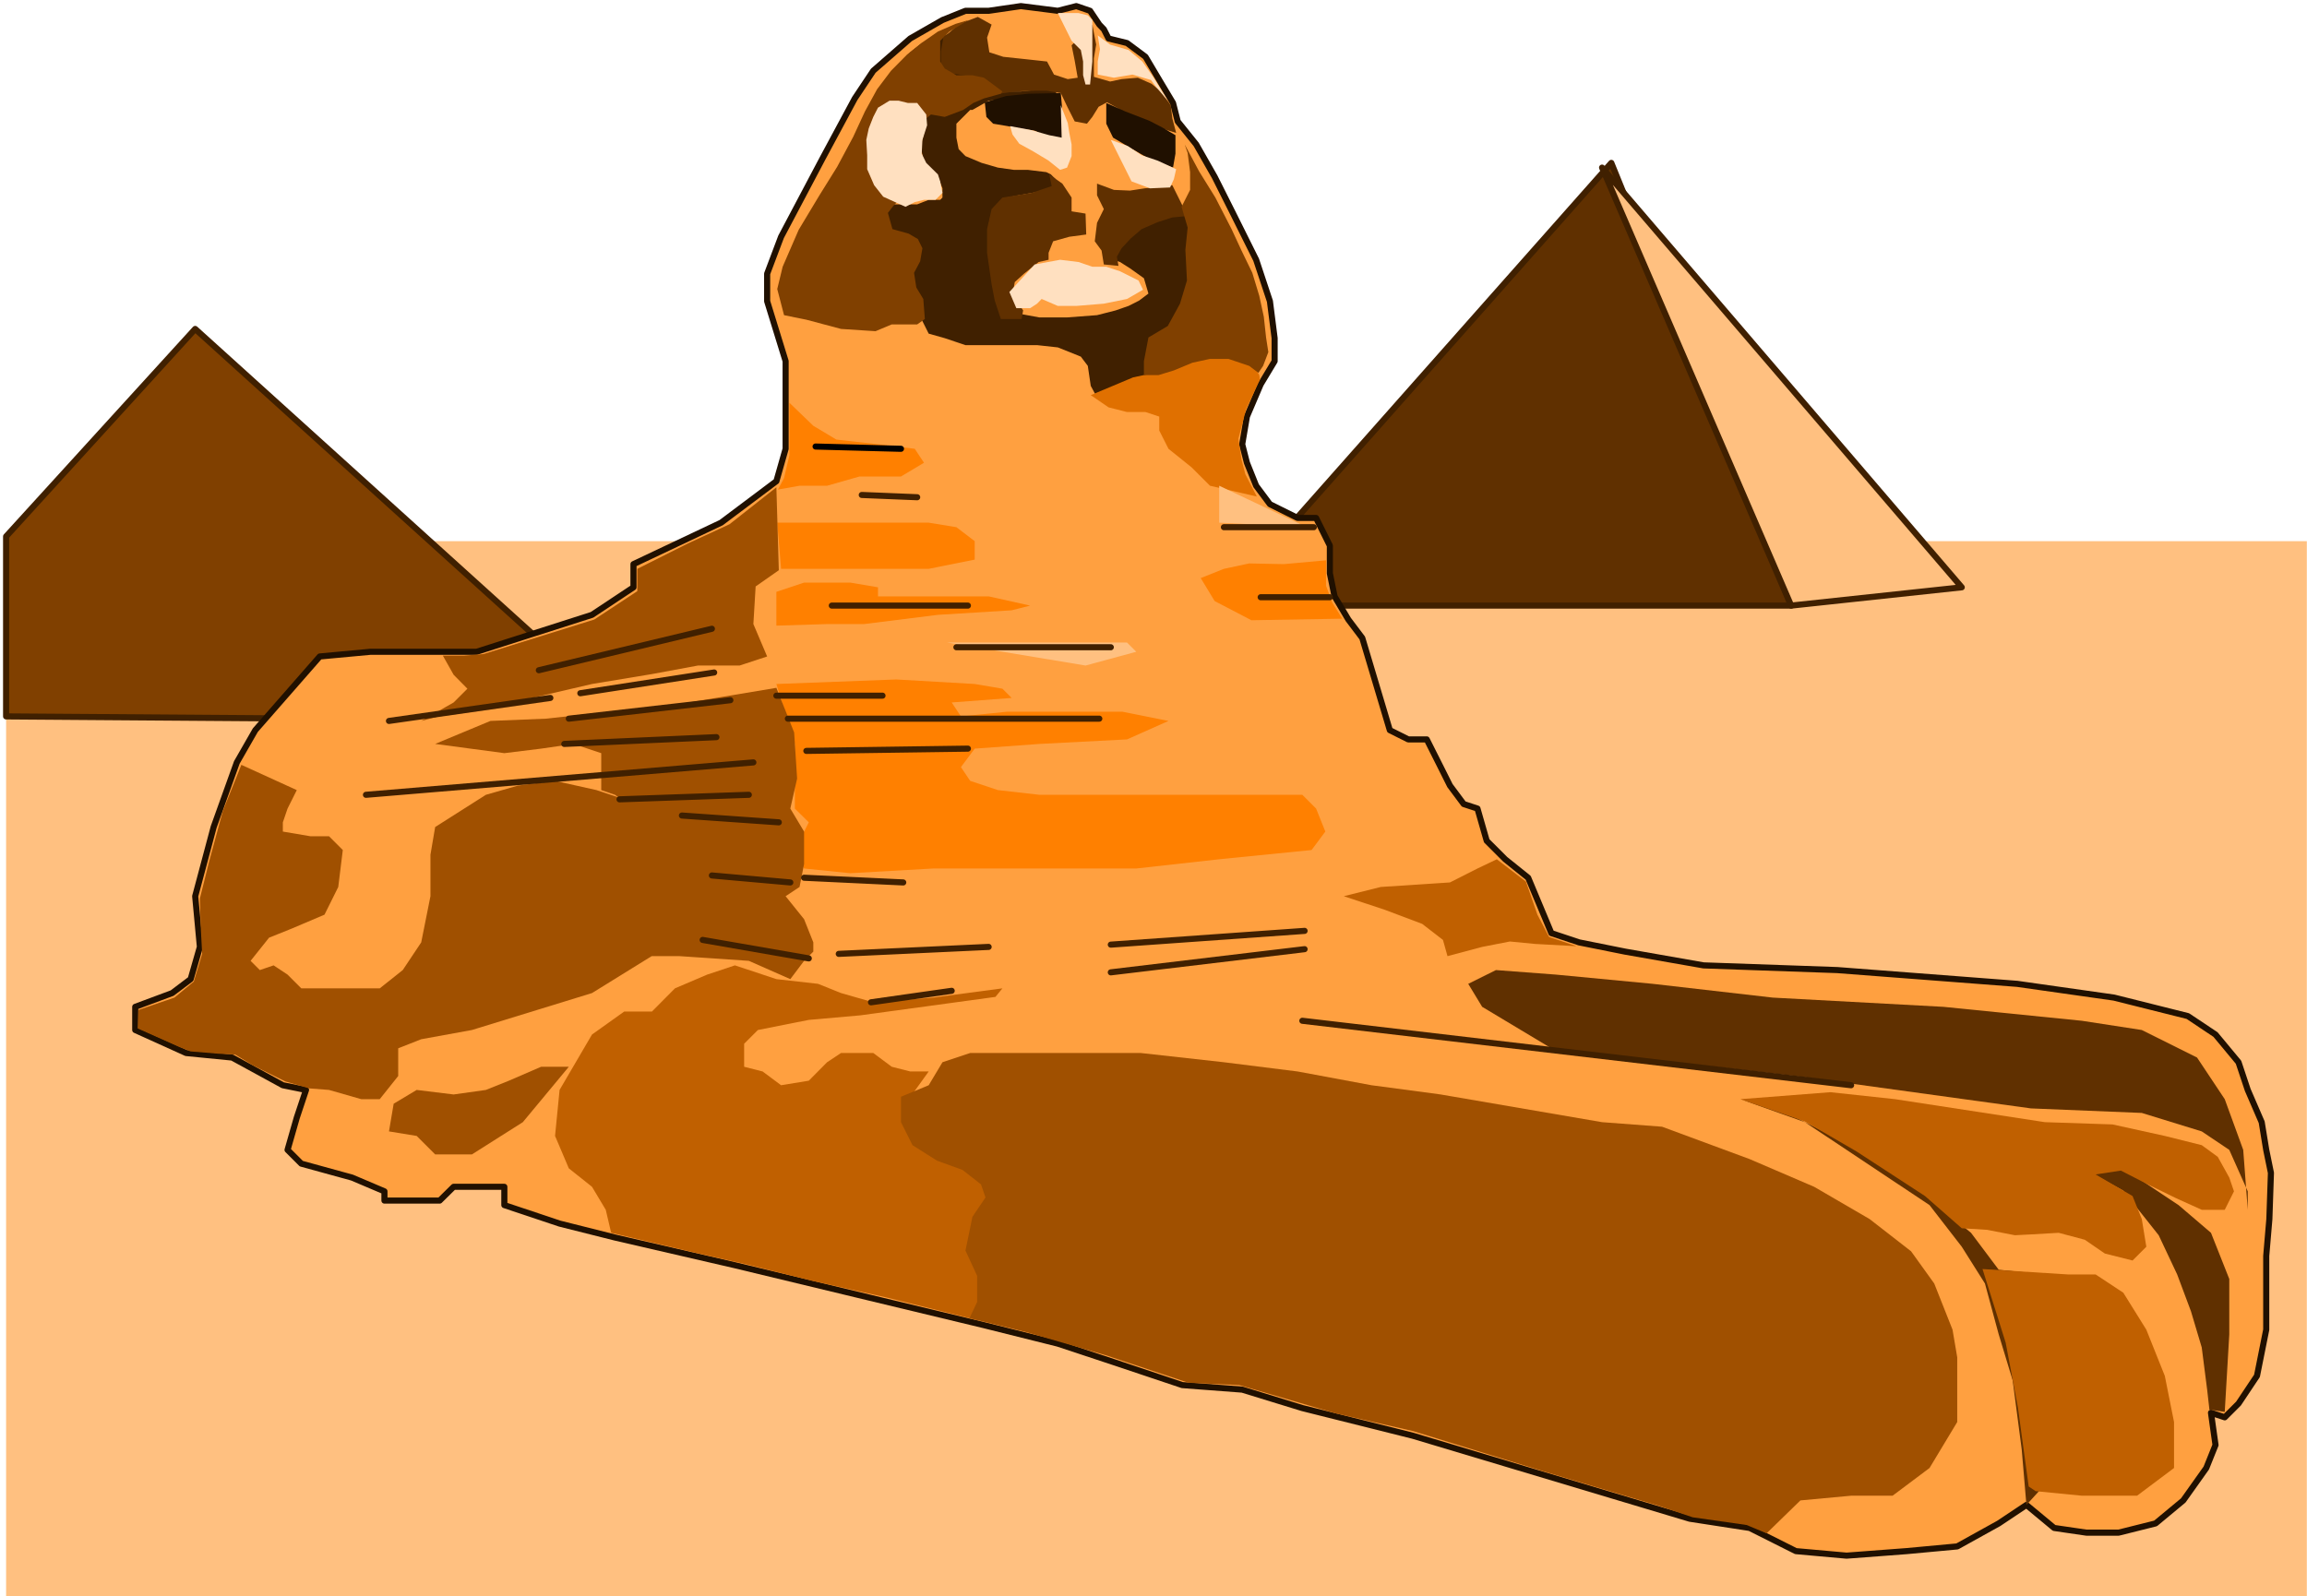 <?xml version="1.0" encoding="UTF-8" standalone="no"?>
<svg
   xmlns:ooo="http://xml.openoffice.org/svg/export"
   xmlns:dc="http://purl.org/dc/elements/1.1/"
   xmlns:cc="http://creativecommons.org/ns#"
   xmlns:rdf="http://www.w3.org/1999/02/22-rdf-syntax-ns#"
   xmlns:svg="http://www.w3.org/2000/svg"
   xmlns="http://www.w3.org/2000/svg"
   xmlns:sodipodi="http://sodipodi.sourceforge.net/DTD/sodipodi-0.dtd"
   xmlns:inkscape="http://www.inkscape.org/namespaces/inkscape"
   version="1.2"
   width="132.38mm"
   height="91.63mm"
   viewBox="0 0 13238 9163"
   preserveAspectRatio="xMidYMid"
   xml:space="preserve"
   id="svg207"
   sodipodi:docname="gratsphi.svg"
   style="fill-rule:evenodd;stroke-width:28.222;stroke-linejoin:round"
   inkscape:version="0.92.5 (2060ec1f9f, 2020-04-08)"><sodipodi:namedview
   pagecolor="#ffffff"
   bordercolor="#666666"
   borderopacity="1"
   objecttolerance="10"
   gridtolerance="10"
   guidetolerance="10"
   inkscape:pageopacity="0"
   inkscape:pageshadow="2"
   inkscape:window-width="664"
   inkscape:window-height="487"
   id="namedview209"
   showgrid="false"
   inkscape:zoom="0.2102413"
   inkscape:cx="250.16693"
   inkscape:cy="173.14016"
   inkscape:window-x="0"
   inkscape:window-y="0"
   inkscape:window-maximized="0"
   inkscape:current-layer="svg207" />
 <defs
   class="ClipPathGroup"
   id="defs8">
  <clipPath
   id="presentation_clip_path"
   clipPathUnits="userSpaceOnUse">
   <rect
   x="0"
   y="0"
   width="21000"
   height="29700"
   id="rect2" />
  </clipPath>
  <clipPath
   id="presentation_clip_path_shrink"
   clipPathUnits="userSpaceOnUse">
   <rect
   x="21"
   y="29"
   width="20958"
   height="29641"
   id="rect5" />
  </clipPath>
 </defs>
 <defs
   class="TextShapeIndex"
   id="defs12">
  <g
   ooo:slide="id1"
   ooo:id-list="id3"
   id="g10" />
 </defs>
 <defs
   class="EmbeddedBulletChars"
   id="defs44">
  <g
   id="bullet-char-template-57356"
   transform="matrix(4.8828125e-4,0,0,-4.8828125e-4,0,0)">
   <path
   d="M 580,1141 1163,571 580,0 -4,571 Z"
   id="path14"
   inkscape:connector-curvature="0" />
  </g>
  <g
   id="bullet-char-template-57354"
   transform="matrix(4.8828125e-4,0,0,-4.8828125e-4,0,0)">
   <path
   d="M 8,1128 H 1137 V 0 H 8 Z"
   id="path17"
   inkscape:connector-curvature="0" />
  </g>
  <g
   id="bullet-char-template-10146"
   transform="matrix(4.8828125e-4,0,0,-4.8828125e-4,0,0)">
   <path
   d="M 174,0 602,739 174,1481 1456,739 Z M 1358,739 309,1346 659,739 Z"
   id="path20"
   inkscape:connector-curvature="0" />
  </g>
  <g
   id="bullet-char-template-10132"
   transform="matrix(4.8828125e-4,0,0,-4.8828125e-4,0,0)">
   <path
   d="M 2015,739 1276,0 H 717 l 543,543 H 174 v 393 h 1086 l -543,545 h 557 z"
   id="path23"
   inkscape:connector-curvature="0" />
  </g>
  <g
   id="bullet-char-template-10007"
   transform="matrix(4.8828125e-4,0,0,-4.8828125e-4,0,0)">
   <path
   d="m 0,-2 c -7,16 -16,29 -25,39 l 381,530 c -94,256 -141,385 -141,387 0,25 13,38 40,38 9,0 21,-2 34,-5 21,4 42,12 65,25 l 27,-13 111,-251 280,301 64,-25 24,25 c 21,-10 41,-24 62,-43 C 886,937 835,863 770,784 769,783 710,716 594,584 L 774,223 c 0,-27 -21,-55 -63,-84 l 16,-20 C 717,90 699,76 672,76 641,76 570,178 457,381 L 164,-76 c -22,-34 -53,-51 -92,-51 -42,0 -63,17 -64,51 -7,9 -10,24 -10,44 0,9 1,19 2,30 z"
   id="path26"
   inkscape:connector-curvature="0" />
  </g>
  <g
   id="bullet-char-template-10004"
   transform="matrix(4.8828125e-4,0,0,-4.8828125e-4,0,0)">
   <path
   d="M 285,-33 C 182,-33 111,30 74,156 52,228 41,333 41,471 c 0,78 14,145 41,201 34,71 87,106 158,106 53,0 88,-31 106,-94 l 23,-176 c 8,-64 28,-97 59,-98 l 735,706 c 11,11 33,17 66,17 42,0 63,-15 63,-46 V 965 c 0,-36 -10,-64 -30,-84 L 442,47 C 390,-6 338,-33 285,-33 Z"
   id="path29"
   inkscape:connector-curvature="0" />
  </g>
  <g
   id="bullet-char-template-9679"
   transform="matrix(4.8828125e-4,0,0,-4.8828125e-4,0,0)">
   <path
   d="M 813,0 C 632,0 489,54 383,161 276,268 223,411 223,592 c 0,181 53,324 160,431 106,107 249,161 430,161 179,0 323,-54 432,-161 108,-107 162,-251 162,-431 0,-180 -54,-324 -162,-431 C 1136,54 992,0 813,0 Z"
   id="path32"
   inkscape:connector-curvature="0" />
  </g>
  <g
   id="bullet-char-template-8226"
   transform="matrix(4.8828125e-4,0,0,-4.8828125e-4,0,0)">
   <path
   d="m 346,457 c -73,0 -137,26 -191,78 -54,51 -81,114 -81,188 0,73 27,136 81,188 54,52 118,78 191,78 73,0 134,-26 185,-79 51,-51 77,-114 77,-187 0,-75 -25,-137 -76,-188 -50,-52 -112,-78 -186,-78 z"
   id="path35"
   inkscape:connector-curvature="0" />
  </g>
  <g
   id="bullet-char-template-8211"
   transform="matrix(4.8828125e-4,0,0,-4.8828125e-4,0,0)">
   <path
   d="M -4,459 H 1135 V 606 H -4 Z"
   id="path38"
   inkscape:connector-curvature="0" />
  </g>
  <g
   id="bullet-char-template-61548"
   transform="matrix(4.8828125e-4,0,0,-4.8828125e-4,0,0)">
   <path
   d="m 173,740 c 0,163 58,303 173,419 116,115 255,173 419,173 163,0 302,-58 418,-173 116,-116 174,-256 174,-419 0,-163 -58,-303 -174,-418 C 1067,206 928,148 765,148 601,148 462,206 346,322 231,437 173,577 173,740 Z"
   id="path41"
   inkscape:connector-curvature="0" />
  </g>
 </defs>
 <g
   id="g49"
   transform="translate(-3881,-10268)">
  <g
   id="id2"
   class="Master_Slide">
   <g
   id="bg-id2"
   class="Background" />
   <g
   id="bo-id2"
   class="BackgroundObjects" />
  </g>
 </g>
 <g
   class="SlideGroup"
   id="g205"
   transform="translate(-3881,-10268)">
  <g
   id="g203">
   <g
   id="container-id1">
    <g
   id="id1"
   class="Slide"
   clip-path="url(#presentation_clip_path)">
     <g
   class="Page"
   id="g199">
      <g
   class="Graphic"
   id="g197">
       <g
   id="id3">
        <rect
   class="BoundingBox"
   x="3881"
   y="10268"
   width="13238"
   height="9163"
   id="rect51"
   style="fill:none;stroke:none" />
        <defs
   id="defs56">
         <clipPath
   id="clip_path_1"
   clipPathUnits="userSpaceOnUse">
          <path
   d="m 3881,10268 h 13237 v 9162 H 3881 Z"
   id="path53"
   inkscape:connector-curvature="0" />
         </clipPath>
        </defs>
        <g
   clip-path="url(#clip_path_1)"
   id="g194">
         <path
   d="M 17119,13374 H 3916 v 6057 h 13203 z"
   id="path58"
   inkscape:connector-curvature="0"
   style="fill:#ffc080;stroke:none" />
         <path
   d="m 3916,14380 v -1033 l 1085,-1191 2488,2250 z"
   id="path60"
   inkscape:connector-curvature="0"
   style="fill:#804000;stroke:none" />
         <path
   d="m 3916,14380 v -1033 l 1085,-1191 2488,2250 z"
   id="path62"
   inkscape:connector-curvature="0"
   style="fill:none;stroke:#402000;stroke-width:35;stroke-linecap:round;stroke-linejoin:round" />
         <path
   d="m 13127,11203 -2250,2541 h 3282 z"
   id="path64"
   inkscape:connector-curvature="0"
   style="fill:#603000;stroke:none" />
         <path
   d="m 13127,11203 -2250,2541 h 3282 z"
   id="path66"
   inkscape:connector-curvature="0"
   style="fill:none;stroke:#402000;stroke-width:35;stroke-linecap:round;stroke-linejoin:round" />
         <path
   d="m 13074,11230 1085,2514 979,-105 z"
   id="path68"
   inkscape:connector-curvature="0"
   style="fill:#ffc080;stroke:none" />
         <path
   d="m 13074,11230 1085,2514 979,-105 z"
   id="path70"
   inkscape:connector-curvature="0"
   style="fill:none;stroke:#402000;stroke-width:35;stroke-linecap:round;stroke-linejoin:round" />
         <path
   d="m 4657,16180 v -133 l 212,-79 106,-80 53,-185 -27,-291 106,-397 133,-371 106,-185 370,-423 291,-27 h 609 l 662,-212 238,-158 v -133 l 503,-238 317,-238 53,-186 v -211 -292 l -106,-344 v -158 l 80,-212 238,-450 185,-344 106,-159 212,-185 185,-106 132,-53 h 133 l 185,-27 212,27 106,-27 79,27 53,79 26,27 27,53 106,26 106,79 79,133 79,132 27,106 106,132 106,186 106,211 132,265 79,238 27,212 v 132 l -80,133 -79,185 -27,159 27,106 53,132 79,106 159,79 h 106 l 79,159 v 159 l 27,132 79,133 80,106 158,529 106,53 h 106 l 80,159 53,106 79,106 79,26 53,185 106,106 132,106 133,318 159,53 264,53 450,79 768,27 1032,79 556,79 423,106 159,106 132,159 53,159 80,185 26,159 27,132 -9,265 -18,212 v 158 265 l -53,265 -106,159 -79,79 -79,-26 26,185 -53,132 -132,186 -159,132 -212,53 h -185 l -185,-27 -159,-132 -159,106 -238,132 -291,27 -344,26 -291,-26 -265,-133 -344,-53 -1588,-476 -635,-159 -345,-106 -344,-26 -397,-133 -317,-105 -424,-106 -661,-159 -768,-185 -688,-159 -318,-80 -317,-106 v -105 h -159 -132 l -80,79 h -212 -105 v -53 l -186,-79 -291,-80 -79,-79 53,-185 53,-159 -133,-27 -291,-159 -264,-26 z"
   id="path72"
   inkscape:connector-curvature="0"
   style="fill:#ffa040;stroke:none" />
         <path
   d="m 4657,16180 v -133 l 212,-79 106,-80 53,-185 -27,-291 106,-397 133,-371 106,-185 370,-423 291,-27 h 609 l 662,-212 238,-158 v -133 l 503,-238 317,-238 53,-186 v -211 -292 l -106,-344 v -158 l 80,-212 238,-450 185,-344 106,-159 212,-185 185,-106 132,-53 h 133 l 185,-27 212,27 106,-27 79,27 53,79 26,27 27,53 106,26 106,79 79,133 79,132 27,106 106,132 106,186 106,211 132,265 79,238 27,212 v 132 l -80,133 -79,185 -27,159 27,106 53,132 79,106 159,79 h 106 l 79,159 v 159 l 27,132 79,133 80,106 158,529 106,53 h 106 l 80,159 53,106 79,106 79,26 53,185 106,106 132,106 133,318 159,53 264,53 450,79 768,27 1032,79 556,79 423,106 159,106 132,159 53,159 80,185 26,159 27,132 -9,265 -18,212 v 158 265 l -53,265 -106,159 -79,79 -79,-26 26,185 -53,132 -132,186 -159,132 -212,53 h -185 l -185,-27 -159,-132 -159,106 -238,132 -291,27 -344,26 -291,-26 -265,-133 -344,-53 -1588,-476 -635,-159 -345,-106 -344,-26 -397,-133 -317,-105 -424,-106 -661,-159 -768,-185 -688,-159 -318,-80 -317,-106 v -105 h -159 -132 l -80,79 h -212 -105 v -53 l -186,-79 -291,-80 -79,-79 53,-185 53,-159 -133,-27 -291,-159 -264,-26 z"
   id="path74"
   inkscape:connector-curvature="0"
   style="fill:none;stroke:#201000;stroke-width:35;stroke-linecap:round;stroke-linejoin:round" />
         <path
   d="m 10692,11494 31,93 -13,128 4,146 -57,172 -67,110 -92,66 -27,66 v 102 57 l -189,53 -111,53 -31,-57 -17,-115 -40,-53 -132,-53 -119,-13 h -119 -159 -133 l -119,-40 -92,-26 -40,-80 v -79 l -40,-80 -26,-105 40,-67 13,-92 -53,-53 -80,-13 -26,-14 -40,-66 v -66 l 27,-27 h 79 80 l 66,-26 h 66 l 13,-13 v -53 l -26,-66 -40,-40 -40,-40 -13,-66 v -53 l 13,-53 13,-66 -13,-53 -26,-26 -53,-27 -66,-26 -40,13 -79,13 13,-53 26,-79 66,-66 80,-93 66,-53 93,-26 119,-53 66,-27 -40,53 -66,53 -26,40 -14,53 27,26 53,13 79,14 106,26 53,27 26,26 14,53 h 79 l 119,-13 80,13 26,53 -93,-13 h -92 -119 l -106,13 -93,53 h -13 l -53,53 -26,26 v 80 l 13,66 39,40 93,39 93,27 92,13 h 80 l 106,13 26,13 27,27 -14,53 -119,26 -79,14 -66,13 -53,39 -40,67 -13,53 v 92 l 13,133 35,167 40,71 62,40 141,26 h 159 l 172,-13 106,-27 75,-26 61,-31 53,-40 -26,-88 -80,-57 -57,-36 -40,-13 14,-53 79,-79 66,-66 93,-40 z"
   id="path76"
   inkscape:connector-curvature="0"
   style="fill:#402000;stroke:none" />
         <path
   d="m 8411,12580 137,132 132,79 239,27 211,26 53,80 -132,79 h -238 l -186,53 h -158 l -124,22 35,-66 31,-132 v -155 z"
   id="path78"
   inkscape:connector-curvature="0"
   style="fill:#ff8000;stroke:none" />
         <path
   d="m 8341,13268 h 339 530 l 159,26 105,80 v 106 l -264,53 h -397 -106 -53 -53 -53 -185 z"
   id="path80"
   inkscape:connector-curvature="0"
   style="fill:#ff8000;stroke:none" />
         <path
   d="m 8336,13665 159,-53 h 265 l 159,27 v 52 h 264 371 l 238,53 -106,27 -423,26 -424,53 h -212 l -291,9 z"
   id="path82"
   inkscape:connector-curvature="0"
   style="fill:#ff8000;stroke:none" />
         <path
   d="m 8336,14194 688,-26 450,26 159,27 53,53 -344,26 53,80 265,-27 h 397 264 l 265,53 -238,106 -503,26 -371,27 -79,106 53,79 159,53 238,27 h 344 609 556 l 79,79 53,132 -79,106 -530,53 -476,53 h -80 -53 -397 -635 l -476,27 -265,-27 -53,-106 80,-159 -80,-79 v -79 -106 -186 z"
   id="path84"
   inkscape:connector-curvature="0"
   style="fill:#ff8000;stroke:none" />
         <path
   d="m 11490,13484 -242,22 -199,-4 -145,31 -133,53 80,132 211,110 521,-9 -57,-92 -36,-97 z"
   id="path86"
   inkscape:connector-curvature="0"
   style="fill:#ff8000;stroke:none" />
         <path
   d="m 15509,18906 -27,-318 -52,-397 -80,-264 -79,-292 -133,-211 -185,-239 -476,-317 -239,-159 -370,-132 265,79 423,212 344,238 291,238 159,212 265,27 106,264 79,424 -26,344 z"
   id="path88"
   inkscape:connector-curvature="0"
   style="fill:#603000;stroke:none" />
         <path
   d="m 12783,16285 1403,159 1349,186 636,26 344,106 158,106 106,238 v 106 l -26,-344 -106,-291 -159,-239 -317,-158 -344,-53 -794,-80 -980,-53 -688,-79 -556,-53 -344,-26 -159,79 80,132 z"
   id="path90"
   inkscape:connector-curvature="0"
   style="fill:#603000;stroke:none" />
         <path
   d="m 16647,18372 -88,-13 -13,-115 -31,-242 -62,-208 -79,-211 -106,-225 -203,-256 -186,-102 186,-26 317,211 186,159 105,265 v 318 z"
   id="path92"
   inkscape:connector-curvature="0"
   style="fill:#603000;stroke:none" />
         <path
   d="m 9496,17847 -529,-132 -432,-97 -371,-93 -291,-66 -485,-115 -31,-132 -79,-132 -133,-106 -79,-186 26,-264 186,-318 185,-132 h 159 l 132,-133 185,-79 159,-53 238,79 239,27 132,53 185,53 344,-27 397,-53 -40,49 -776,106 -295,26 -292,58 -79,79 v 132 l 106,27 106,79 159,-26 105,-106 80,-53 h 185 l 106,79 106,27 h 106 l -133,185 80,212 106,79 185,80 132,132 -79,132 -53,133 v 106 l 79,132 z"
   id="path94"
   inkscape:connector-curvature="0"
   style="fill:#c06000;stroke:none" />
         <path
   d="m 7145,16391 h -159 l -185,80 -132,53 -185,26 -212,-26 -132,79 -27,159 159,26 106,106 h 211 l 292,-185 z"
   id="path96"
   inkscape:connector-curvature="0"
   style="fill:#a05000;stroke:none" />
         <path
   d="m 15257,17552 490,31 h 159 l 159,105 132,212 106,265 53,265 v 264 l -212,159 h -317 l -265,-26 -40,-27 -62,-454 -70,-371 z"
   id="path98"
   inkscape:connector-curvature="0"
   style="fill:#c06000;stroke:none" />
         <path
   d="m 5266,14658 -106,264 -79,291 -53,212 4,146 9,172 -48,159 -111,92 -207,71 -4,106 119,53 119,53 66,26 159,13 97,5 101,62 186,92 136,40 115,9 185,53 h 106 l 106,-133 v -159 l 132,-52 291,-53 689,-212 357,-221 -93,-119 93,-119 40,-573 -212,-80 -159,-53 -238,-53 -212,27 -185,53 -291,185 -27,159 v 238 l -53,265 -106,159 -132,105 h -159 -185 -106 l -79,-79 -80,-53 -79,27 -53,-53 106,-133 132,-53 186,-79 79,-159 26,-212 -79,-79 h -106 l -159,-27 v -53 l 27,-79 53,-106 z"
   id="path100"
   inkscape:connector-curvature="0"
   style="fill:#a05000;stroke:none" />
         <path
   d="m 12470,15200 -111,53 -158,80 -397,26 -212,53 238,79 212,80 119,92 26,93 199,-53 159,-31 145,14 238,13 -158,-53 -67,-128 -66,-190 z"
   id="path102"
   inkscape:connector-curvature="0"
   style="fill:#c06000;stroke:none" />
         <path
   d="m 8336,13065 14,476 -133,93 -13,216 79,186 -158,52 h -239 l -264,49 -344,57 -344,80 -331,53 -305,79 186,-106 79,-79 -79,-80 -62,-110 h 123 l 111,-9 635,-198 247,-163 v -128 l 291,-146 238,-110 z"
   id="path104"
   inkscape:connector-curvature="0"
   style="fill:#a05000;stroke:none" />
         <path
   d="m 13594,18977 309,44 115,48 194,-189 291,-27 h 238 l 212,-159 159,-264 v -371 l -27,-159 -105,-265 -133,-185 -238,-185 -318,-185 -370,-159 -503,-186 -344,-26 -926,-159 -397,-53 -424,-79 -423,-53 -477,-53 h -264 -477 -238 l -159,53 -79,132 -159,66 v 146 l 66,132 141,89 146,53 106,83 26,75 -75,111 -40,194 67,145 v 150 l -44,93 322,79 458,133 477,159 291,13 556,163 441,101 745,230 662,198 z"
   id="path106"
   inkscape:connector-curvature="0"
   style="fill:#a05000;stroke:none" />
         <path
   d="m 13868,16577 370,128 296,172 393,256 211,185 146,9 159,31 97,-5 154,-9 150,40 115,79 159,40 79,-79 -26,-159 -53,-132 -212,-124 145,-22 146,75 172,84 146,66 h 132 l 53,-106 -27,-79 -66,-119 -92,-67 -212,-53 -300,-66 -388,-13 -860,-132 -371,-40 z"
   id="path108"
   inkscape:connector-curvature="0"
   style="fill:#c06000;stroke:none" />
         <path
   d="m 11107,12421 -40,-71 -159,-35 h -132 l -128,49 -119,39 -146,31 -243,102 102,70 106,27 h 106 l 79,26 v 80 l 53,105 132,106 106,106 269,62 -66,-128 -22,-84 -18,-119 45,-172 79,-168 z"
   id="path110"
   inkscape:connector-curvature="0"
   style="fill:#e07000;stroke:none" />
         <path
   d="m 9902,11269 75,53 53,80 v 79 l 80,13 4,120 -97,13 -93,26 -26,66 v 40 l -57,13 -84,67 -53,48 -13,71 61,92 -9,49 h -119 l -35,-106 -18,-93 -26,-181 v -136 l 26,-115 62,-66 168,-27 115,-39 z"
   id="path112"
   inkscape:connector-curvature="0"
   style="fill:#603000;stroke:none" />
         <path
   d="m 9616,10806 92,-13 115,-4 h 66 l 79,13 40,84 40,79 70,13 31,-39 36,-58 48,-26 57,31 40,26 53,22 75,40 71,26 101,31 -22,-84 -9,-75 -57,-79 -53,-44 -79,-35 -93,8 -66,14 -93,-27 v -106 l 13,-79 -22,-115 -119,119 18,89 17,97 -57,8 -79,-26 -40,-75 -119,-13 -132,-14 -80,-26 -13,-84 26,-75 -79,-44 -106,40 -92,79 -14,80 v 83 l 44,40 89,13 92,14 z"
   id="path114"
   inkscape:connector-curvature="0"
   style="fill:#603000;stroke:none" />
         <path
   d="m 10608,11331 -159,18 -84,13 -92,-4 -97,-36 v 67 l 39,79 -39,79 -13,106 39,53 13,80 84,8 -9,-53 27,-48 53,-57 62,-53 92,-40 84,-27 88,-8 z"
   id="path116"
   inkscape:connector-curvature="0"
   style="fill:#603000;stroke:none" />
         <path
   d="m 9968,10802 14,159 13,110 -106,-18 -71,-35 -92,-13 -62,-13 -84,-14 -39,-39 -9,-84 123,-36 128,-13 z"
   id="path118"
   inkscape:connector-curvature="0"
   style="fill:#201000;stroke:none" />
         <path
   d="m 10229,10859 v 119 l 39,80 111,66 92,53 141,53 14,-80 v -106 l -75,-44 -75,-39 -137,-53 z"
   id="path120"
   inkscape:connector-curvature="0"
   style="fill:#201000;stroke:none" />
         <path
   d="m 10445,12421 v -80 l 26,-136 111,-66 70,-128 40,-133 -9,-176 13,-128 -35,-119 49,-97 v -102 l -14,-110 -17,-49 83,155 93,150 93,181 57,123 62,128 40,132 26,120 13,119 13,84 -30,79 -27,40 -53,-40 -119,-40 h -106 l -101,22 -106,44 -88,27 z"
   id="path122"
   inkscape:connector-curvature="0"
   style="fill:#804000;stroke:none" />
         <path
   d="m 8905,12169 -198,-13 -199,-53 -128,-26 -39,-150 31,-128 92,-212 119,-198 102,-164 92,-172 67,-145 70,-128 80,-106 92,-93 88,-70 89,-62 101,-44 75,-22 -110,66 -53,53 v 53 66 l 26,40 67,39 h 92 l 66,14 53,39 53,40 -9,13 -97,27 -61,26 -58,40 -106,40 -79,-14 -79,67 -27,198 13,132 -123,128 -31,40 26,93 93,26 53,31 26,53 -13,75 -35,66 13,84 40,66 9,115 -44,31 h -80 -66 z"
   id="path124"
   inkscape:connector-curvature="0"
   style="fill:#804000;stroke:none" />
         <path
   d="m 9968,10872 40,102 9,57 13,66 v 67 l -26,66 -40,13 -66,-53 -88,-53 -80,-44 -39,-53 -14,-48 119,22 106,30 71,14 z"
   id="path126"
   inkscape:connector-curvature="0"
   style="fill:#ffe0c0;stroke:none" />
         <path
   d="m 10255,11071 97,35 80,53 92,31 106,49 -13,57 -22,48 -115,5 -106,-40 z"
   id="path128"
   inkscape:connector-curvature="0"
   style="fill:#ffe0c0;stroke:none" />
         <path
   d="m 9818,11786 146,-27 106,13 79,27 h 80 l 79,26 106,53 26,53 -92,53 -133,27 -158,13 h -106 l -93,-40 -26,27 -40,26 h -79 l -40,-93 z"
   id="path130"
   inkscape:connector-curvature="0"
   style="fill:#ffe0c0;stroke:none" />
         <path
   d="m 10180,10471 13,79 -13,71 v 75 l 93,18 106,-18 106,31 30,40 67,79 -84,-137 -62,-88 -79,-66 -106,-31 z"
   id="path132"
   inkscape:connector-curvature="0"
   style="fill:#ffe0c0;stroke:none" />
         <path
   d="m 9951,10343 h 66 53 l 53,13 26,27 v 172 66 l -13,132 h -26 l -14,-53 v -79 l -13,-66 -53,-53 z"
   id="path134"
   inkscape:connector-curvature="0"
   style="fill:#ffe0c0;stroke:none" />
         <path
   d="m 8949,11397 128,58 53,-27 53,-13 h 66 l 40,-40 -13,-66 -13,-40 -67,-66 -26,-53 4,-79 27,-84 -5,-62 -52,-66 h -53 l -53,-13 h -53 l -66,40 -27,53 -26,66 -14,66 5,88 v 80 l 40,92 z"
   id="path136"
   inkscape:connector-curvature="0"
   style="fill:#ffe0c0;stroke:none" />
         <path
   d="m 9316,13956 h 1032 l 53,53 -291,79 z"
   id="path138"
   inkscape:connector-curvature="0"
   style="fill:#ffc080;stroke:none" />
         <path
   d="m 11380,13294 -503,-26 v -212 z"
   id="path140"
   inkscape:connector-curvature="0"
   style="fill:#ffc080;stroke:none" />
         <path
   d="m 8336,14216 102,256 17,265 -39,172 79,132 v 186 l -26,132 -80,53 106,132 53,133 v 53 l -53,53 -79,105 -238,-105 -398,-27 h -158 l -106,-132 106,-133 -106,-132 26,-318 -26,-132 -106,-79 -79,-27 v -212 l -159,-53 -186,27 -211,26 -397,-53 317,-132 318,-13 741,-80 z"
   id="path142"
   inkscape:connector-curvature="0"
   style="fill:#a05000;stroke:none" />
         <path
   d="m 7966,13877 -993,238"
   id="path144"
   inkscape:connector-curvature="0"
   style="fill:none;stroke:#402000;stroke-width:35;stroke-linecap:round;stroke-linejoin:round" />
         <path
   d="m 8561,12831 490,13"
   id="path146"
   inkscape:connector-curvature="0"
   style="fill:none;stroke:#000000;stroke-width:35;stroke-linecap:round;stroke-linejoin:round" />
         <path
   d="m 8826,13109 318,13"
   id="path148"
   inkscape:connector-curvature="0"
   style="fill:none;stroke:#402000;stroke-width:35;stroke-linecap:round;stroke-linejoin:round" />
         <path
   d="m 8654,13744 h 781"
   id="path150"
   inkscape:connector-curvature="0"
   style="fill:none;stroke:#402000;stroke-width:35;stroke-linecap:round;stroke-linejoin:round" />
         <path
   d="m 9369,13983 h 886"
   id="path152"
   inkscape:connector-curvature="0"
   style="fill:none;stroke:#402000;stroke-width:35;stroke-linecap:round;stroke-linejoin:round" />
         <path
   d="m 10904,13294 h 516"
   id="path154"
   inkscape:connector-curvature="0"
   style="fill:none;stroke:#402000;stroke-width:35;stroke-linecap:round;stroke-linejoin:round" />
         <path
   d="m 11115,13696 h 397"
   id="path156"
   inkscape:connector-curvature="0"
   style="fill:none;stroke:#402000;stroke-width:35;stroke-linecap:round;stroke-linejoin:round" />
         <path
   d="M 8945,14261 H 8336"
   id="path158"
   inkscape:connector-curvature="0"
   style="fill:none;stroke:#402000;stroke-width:35;stroke-linecap:round;stroke-linejoin:round" />
         <path
   d="m 8402,14393 h 1787"
   id="path160"
   inkscape:connector-curvature="0"
   style="fill:none;stroke:#402000;stroke-width:35;stroke-linecap:round;stroke-linejoin:round" />
         <path
   d="m 9435,14565 -927,13"
   id="path162"
   inkscape:connector-curvature="0"
   style="fill:none;stroke:#402000;stroke-width:35;stroke-linecap:round;stroke-linejoin:round" />
         <path
   d="m 8495,15306 569,27"
   id="path164"
   inkscape:connector-curvature="0"
   style="fill:none;stroke:#402000;stroke-width:35;stroke-linecap:round;stroke-linejoin:round" />
         <path
   d="m 8879,16021 463,-66"
   id="path166"
   inkscape:connector-curvature="0"
   style="fill:none;stroke:#402000;stroke-width:35;stroke-linecap:round;stroke-linejoin:round" />
         <path
   d="m 8694,15743 860,-40"
   id="path168"
   inkscape:connector-curvature="0"
   style="fill:none;stroke:#402000;stroke-width:35;stroke-linecap:round;stroke-linejoin:round" />
         <path
   d="m 10255,15849 1112,-133"
   id="path170"
   inkscape:connector-curvature="0"
   style="fill:none;stroke:#402000;stroke-width:35;stroke-linecap:round;stroke-linejoin:round" />
         <path
   d="m 10255,15690 1112,-79"
   id="path172"
   inkscape:connector-curvature="0"
   style="fill:none;stroke:#402000;stroke-width:35;stroke-linecap:round;stroke-linejoin:round" />
         <path
   d="m 7979,14128 -768,119"
   id="path174"
   inkscape:connector-curvature="0"
   style="fill:none;stroke:#402000;stroke-width:35;stroke-linecap:round;stroke-linejoin:round" />
         <path
   d="m 8072,14287 -927,106"
   id="path176"
   inkscape:connector-curvature="0"
   style="fill:none;stroke:#402000;stroke-width:35;stroke-linecap:round;stroke-linejoin:round" />
         <path
   d="m 7992,14499 -873,39"
   id="path178"
   inkscape:connector-curvature="0"
   style="fill:none;stroke:#402000;stroke-width:35;stroke-linecap:round;stroke-linejoin:round" />
         <path
   d="m 8416,15333 -450,-40"
   id="path180"
   inkscape:connector-curvature="0"
   style="fill:none;stroke:#402000;stroke-width:35;stroke-linecap:round;stroke-linejoin:round" />
         <path
   d="m 8350,14988 -556,-39"
   id="path182"
   inkscape:connector-curvature="0"
   style="fill:none;stroke:#402000;stroke-width:35;stroke-linecap:round;stroke-linejoin:round" />
         <path
   d="m 8522,15769 -609,-106"
   id="path184"
   inkscape:connector-curvature="0"
   style="fill:none;stroke:#402000;stroke-width:35;stroke-linecap:round;stroke-linejoin:round" />
         <path
   d="m 11354,16127 3149,370"
   id="path186"
   inkscape:connector-curvature="0"
   style="fill:none;stroke:#402000;stroke-width:35;stroke-linecap:round;stroke-linejoin:round" />
         <path
   d="m 5981,14830 2223,-186"
   id="path188"
   inkscape:connector-curvature="0"
   style="fill:none;stroke:#402000;stroke-width:35;stroke-linecap:round;stroke-linejoin:round" />
         <path
   d="m 6113,14406 926,-132"
   id="path190"
   inkscape:connector-curvature="0"
   style="fill:none;stroke:#402000;stroke-width:35;stroke-linecap:round;stroke-linejoin:round" />
         <path
   d="m 7436,14856 742,-26"
   id="path192"
   inkscape:connector-curvature="0"
   style="fill:none;stroke:#402000;stroke-width:35;stroke-linecap:round;stroke-linejoin:round" />
        </g>
       </g>
      </g>
     </g>
    </g>
   </g>
  </g>
 </g>
</svg>